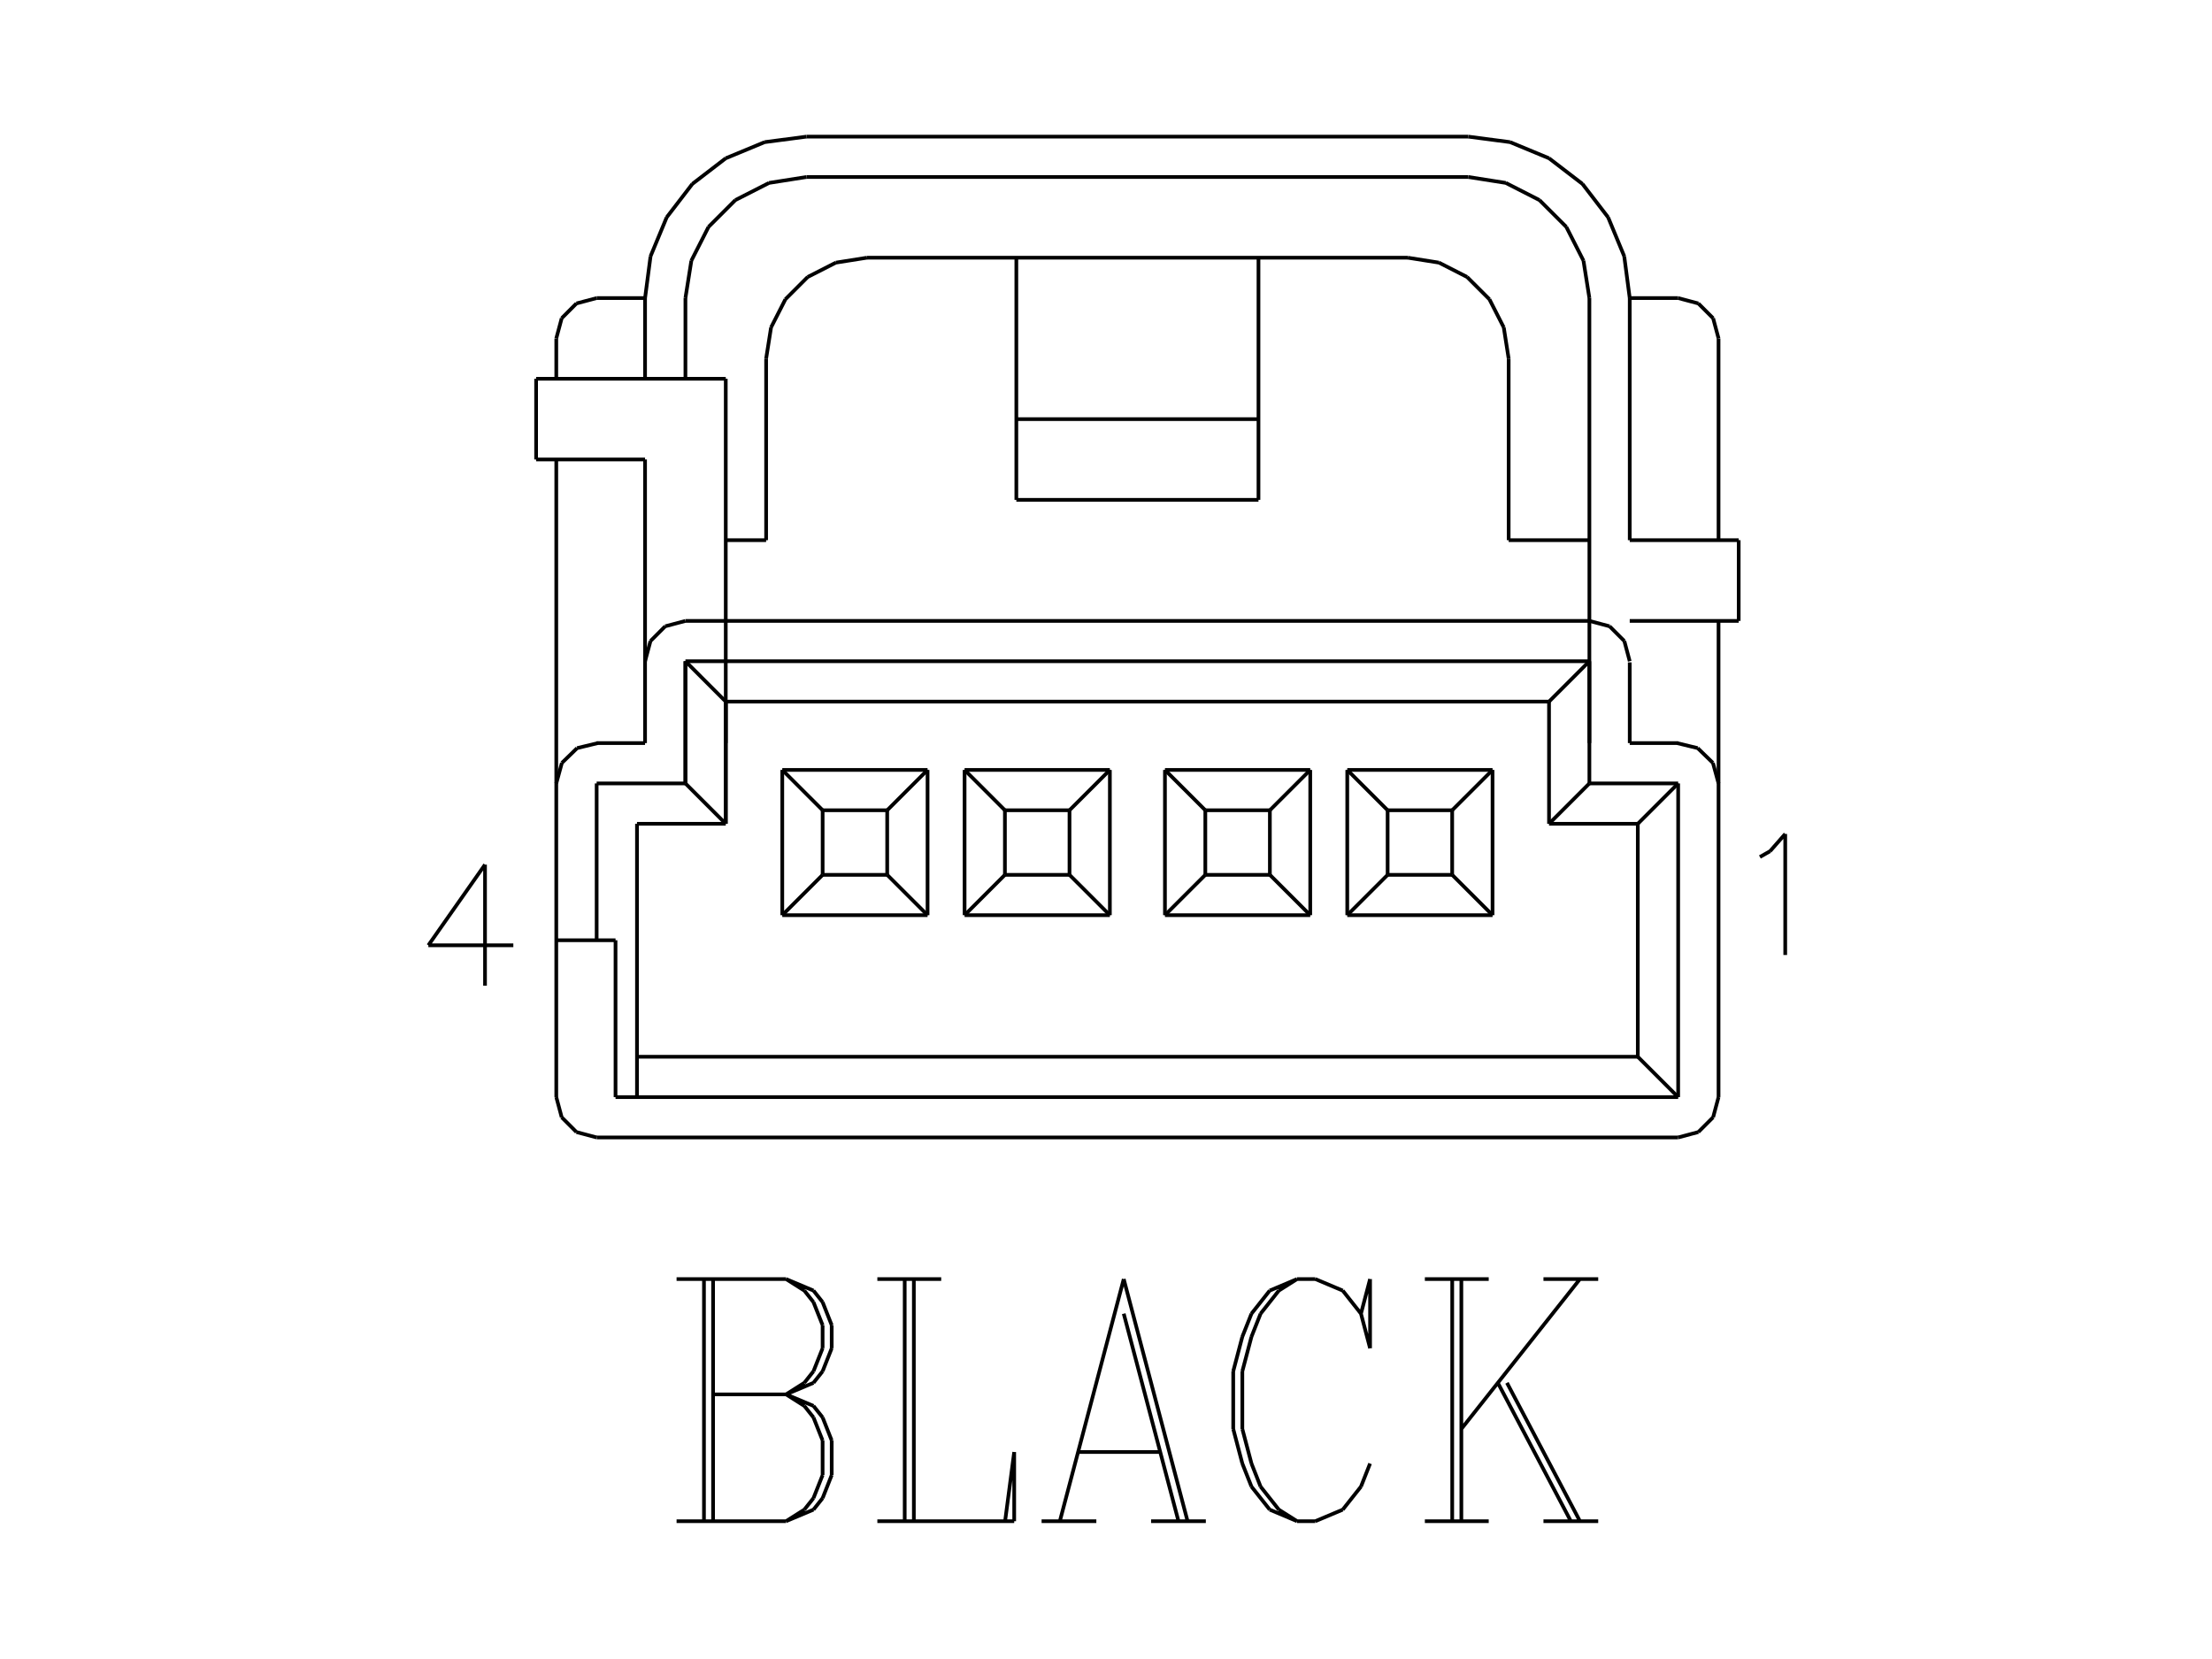 <?xml version="1.0" standalone="no"?><svg xmlns="http://www.w3.org/2000/svg" width="600.000" height="450.000" viewBox="0.0 0.0 600.000 450.000" version="1.1">
<title>Acme Converter - Post-processed with EDS-Designer: 14.44 (info@symca.com)</title>
<desc>Acme Converter - Post-processed with EDS-Designer: 14.44 (info@symca.com)</desc>
<g id="EDS_STYLE_GROUP" fill="none" stroke="black" stroke-width="1.0">
<g id="0" display="visible">
<path d="M431.12 212.5L431.12 179.36"/>
<path d="M315.99 208.84L355.4 208.84"/>
<path d="M315.99 248.24L355.4 248.24"/>
<path d="M315.99 208.84L315.99 248.24"/>
<path d="M355.4 208.84L355.4 248.24"/>
<path d="M365.44 208.84L404.85 208.84"/>
<path d="M365.44 248.24L404.85 248.24"/>
<path d="M365.44 208.84L365.44 248.24"/>
<path d="M326.94 219.78L344.45 219.78"/>
<path d="M326.94 237.3L344.45 237.3"/>
<path d="M326.94 219.78L326.94 237.3"/>
<path d="M344.45 219.78L344.45 237.3"/>
<path d="M315.99 208.84L326.94 219.78"/>
<path d="M344.45 219.78L355.4 208.84"/>
<path d="M344.45 237.3L355.4 248.24"/>
<path d="M326.94 237.3L315.99 248.24"/>
<path d="M365.44 208.84L376.39 219.78"/>
<path d="M393.9 219.78L404.85 208.84"/>
<path d="M393.9 237.3L404.85 248.24"/>
<path d="M376.39 237.3L365.44 248.24"/>
<path d="M376.39 219.78L376.39 237.3"/>
<path d="M393.9 219.78L393.9 237.3"/>
<path d="M376.39 219.78L393.9 219.78"/>
<path d="M376.39 237.3L393.9 237.3"/>
<path d="M166.96 297.59L455.2 297.59"/>
<path d="M196.86 190.31L420.17 190.31"/>
<path d="M466.15 212.5L464.63 206.94M464.63 206.94L460.49 202.92M460.49 202.92L454.88 201.56"/>
<path d="M172.78 286.64L444.25 286.64"/>
<path d="M466.15 297.59L466.15 168.42"/>
<path d="M466.15 146.52L466.15 91.79"/>
<path d="M471.62 168.42L471.62 146.52"/>
<path d="M442.06 179.36L440.6 173.89M440.6 173.89L436.59 169.88M436.59 169.88L431.12 168.42"/>
<path d="M185.92 168.42L180.44 169.88M180.44 169.88L176.44 173.89M176.44 173.89L174.97 179.36"/>
<path d="M185.92 179.36L196.86 190.31"/>
<path d="M420.17 190.31L431.12 179.36"/>
<path d="M420.17 223.45L431.12 212.5"/>
<path d="M444.25 223.45L455.2 212.5"/>
<path d="M455.2 297.59L444.25 286.64"/>
<path d="M404.85 208.84L404.85 248.24"/>
<path d="M477.37 232.45L480.12 230.89M480.12 230.89L484.24 226.2M484.24 226.2L484.24 259.04"/>
<path d="M185.92 179.36L431.12 179.36"/>
<path d="M161.84 308.53L455.2 308.53"/>
<path d="M185.92 168.42L431.12 168.42"/>
<path d="M196.86 146.52L207.81 146.52"/>
<path d="M409.22 146.52L431.12 146.52"/>
<path d="M275.68 135.58L341.36 135.58"/>
<path d="M275.68 113.69L341.36 113.69"/>
<path d="M145.42 102.74L196.86 102.74"/>
<path d="M442.06 146.52L471.62 146.52"/>
<path d="M145.42 124.63L174.97 124.63"/>
<path d="M442.06 168.42L471.62 168.42"/>
<path d="M218.76 37.06L398.28 37.06"/>
<path d="M218.76 48.01L398.28 48.01"/>
<path d="M235.18 69.9L381.86 69.9"/>
<path d="M409.22 97.27L407.89 88.81M407.89 88.81L404 81.18M404 81.18L397.94 75.13M397.94 75.13L390.32 71.24M390.32 71.24L381.86 69.9"/>
<path d="M235.18 69.9L226.72 71.24M226.72 71.24L219.09 75.13M219.09 75.13L213.04 81.18M213.04 81.18L209.15 88.81M209.15 88.81L207.81 97.27"/>
<path d="M442.06 80.85L440.57 69.51M440.57 69.51L436.2 58.95M436.2 58.95L429.24 49.89M429.24 49.89L420.17 42.93M420.17 42.93L409.61 38.55M409.61 38.55L398.28 37.06"/>
<path d="M431.12 80.85L429.51 70.7M429.51 70.7L424.85 61.54M424.85 61.54L417.58 54.28M417.58 54.28L408.43 49.61M408.43 49.61L398.28 48.01"/>
<path d="M218.76 37.06L207.42 38.55M207.42 38.55L196.86 42.93M196.86 42.93L187.8 49.89M187.8 49.89L180.84 58.95M180.84 58.95L176.46 69.51M176.46 69.51L174.97 80.85"/>
<path d="M218.76 48.01L208.61 49.61M208.61 49.61L199.45 54.28M199.45 54.28L192.19 61.54M192.19 61.54L187.53 70.7M187.53 70.7L185.92 80.85"/>
<path d="M442.06 80.85L455.2 80.85"/>
<path d="M466.15 91.79L464.68 86.32M464.68 86.32L460.67 82.31M460.67 82.31L455.2 80.85"/>
<path d="M444.25 286.64L444.25 223.45"/>
<path d="M455.2 297.59L455.2 212.5"/>
<path d="M174.97 102.74L174.97 80.85"/>
<path d="M196.86 201.56L196.86 102.74"/>
<path d="M185.92 102.74L185.92 80.85"/>
<path d="M207.81 146.52L207.81 97.27"/>
<path d="M431.12 212.5L455.2 212.5"/>
<path d="M420.17 223.45L444.25 223.45"/>
<path d="M442.06 146.52L442.06 80.85"/>
<path d="M431.12 201.56L431.12 80.85"/>
<path d="M409.22 146.52L409.22 97.27"/>
<path d="M185.92 212.5L185.92 179.36"/>
<path d="M442.06 201.56L455.2 201.56"/>
<path d="M190.95 412.62L190.95 346.94M193.42 346.94L193.42 412.62M183.52 346.94L213.22 346.94M213.22 346.94L220.65 350.07M220.65 350.07L223.13 353.2M223.13 353.2L225.6 359.45M225.6 359.45L225.6 365.71M225.6 365.71L223.13 371.96M223.13 371.96L220.65 375.09M220.65 375.09L213.22 378.22M213.22 346.94L218.17 350.07M218.17 350.07L220.65 353.2M220.65 353.2L223.13 359.45M223.13 359.45L223.13 365.71M223.13 365.71L220.65 371.96M220.65 371.96L218.17 375.09M218.17 375.09L213.22 378.22M193.42 378.22L213.22 378.22M213.22 378.22L220.65 381.35M220.65 381.35L223.13 384.47M223.13 384.47L225.6 390.73M225.6 390.73L225.6 400.11M225.6 400.11L223.13 406.37M223.13 406.37L220.65 409.49M220.65 409.49L213.22 412.62M213.22 412.62L183.52 412.62M213.22 378.22L218.17 381.35M218.17 381.35L220.65 384.47M220.65 384.47L223.13 390.73M223.13 390.73L223.13 400.11M223.13 400.11L220.65 406.37M220.65 406.37L218.17 409.49M218.17 409.49L213.22 412.62M245.4 412.62L245.4 346.94M247.88 346.94L247.88 412.62M237.98 346.94L255.3 346.94M237.98 412.62L275.1 412.62M275.1 412.62L275.1 393.86M275.1 393.86L272.63 412.62M304.81 346.94L287.48 412.62M304.81 346.94L322.13 412.62M304.81 356.33L319.66 412.62M292.43 393.86L314.71 393.86M282.53 412.62L297.38 412.62M312.23 412.62L327.08 412.62M369.16 356.33L371.63 365.71M371.63 365.71L371.63 346.94M371.63 346.94L369.16 356.33M369.16 356.33L364.21 350.07M364.21 350.07L356.78 346.94M356.78 346.94L351.83 346.94M351.83 346.94L344.41 350.07M344.41 350.07L339.46 356.33M339.46 356.33L336.98 362.58M336.98 362.58L334.51 371.96M334.51 371.96L334.51 387.6M334.51 387.6L336.98 396.98M336.98 396.98L339.46 403.24M339.46 403.24L344.41 409.49M344.41 409.49L351.83 412.62M351.83 412.62L356.78 412.62M356.78 412.62L364.21 409.49M364.21 409.49L369.16 403.24M369.16 403.24L371.63 396.98M351.83 346.94L346.88 350.07M346.88 350.07L341.93 356.33M341.93 356.33L339.46 362.58M339.46 362.58L336.98 371.96M336.98 371.96L336.98 387.6M336.98 387.6L339.46 396.98M339.46 396.98L341.93 403.24M341.93 403.24L346.88 409.49M346.88 409.49L351.83 412.62M393.91 412.62L393.91 346.94M396.39 346.94L396.39 412.62M428.56 346.94L396.39 387.6M408.76 375.09L428.56 412.62M406.29 375.09L426.09 412.62M386.49 346.94L403.81 346.94M418.66 346.94L433.51 346.94M386.49 412.62L403.81 412.62M418.66 412.62L433.51 412.62"/>
<path d="M455.2 308.53L460.67 307.07M460.67 307.07L464.68 303.06M464.68 303.06L466.15 297.59"/>
<path d="M420.17 223.45L420.17 190.31"/>
<path d="M196.86 223.45L196.86 190.31"/>
<path d="M212.19 208.84L212.19 248.24"/>
<path d="M240.65 237.3L223.14 237.3"/>
<path d="M240.65 219.78L223.14 219.78"/>
<path d="M223.14 219.78L223.14 237.3"/>
<path d="M240.65 219.78L240.65 237.3"/>
<path d="M240.65 237.3L251.6 248.24"/>
<path d="M223.14 237.3L212.19 248.24"/>
<path d="M223.14 219.78L212.19 208.84"/>
<path d="M251.6 208.84L240.65 219.78"/>
<path d="M290.1 237.3L301.05 248.24"/>
<path d="M272.58 237.3L261.64 248.24"/>
<path d="M272.58 219.78L261.64 208.84"/>
<path d="M301.05 208.84L290.1 219.78"/>
<path d="M272.58 219.78L272.58 237.3"/>
<path d="M290.1 219.78L290.1 237.3"/>
<path d="M290.1 237.3L272.58 237.3"/>
<path d="M290.1 219.78L272.58 219.78"/>
<path d="M251.6 208.84L251.6 248.24"/>
<path d="M251.6 248.24L212.19 248.24"/>
<path d="M251.6 208.84L212.19 208.84"/>
<path d="M261.64 208.84L261.64 248.24"/>
<path d="M301.05 208.84L301.05 248.24"/>
<path d="M301.05 248.24L261.64 248.24"/>
<path d="M301.05 208.84L261.64 208.84"/>
<path d="M131.56 234.52L116.19 256.41M116.19 256.41L139.24 256.41M131.56 234.52L131.56 267.36"/>
<path d="M185.92 212.5L185.92 179.36"/>
<path d="M162.16 201.56L156.55 202.92M156.55 202.92L152.41 206.94M152.41 206.94L150.89 212.5"/>
<path d="M196.86 223.45L185.92 212.5"/>
<path d="M185.92 212.5L161.84 212.5"/>
<path d="M196.86 223.45L172.78 223.45"/>
<path d="M174.97 201.56L161.84 201.56"/>
<path d="M196.86 223.45L196.86 190.31"/>
<path d="M150.89 297.59L150.89 124.63"/>
<path d="M145.42 124.63L145.42 102.74"/>
<path d="M161.84 255.04L161.84 212.5"/>
<path d="M172.78 297.59L172.78 223.45"/>
<path d="M150.89 297.59L152.36 303.06M152.36 303.06L156.36 307.07M156.36 307.07L161.84 308.53"/>
<path d="M166.96 255.04L150.89 255.04"/>
<path d="M166.96 297.59L166.96 255.04"/>
<path d="M150.89 102.74L150.89 91.79"/>
<path d="M174.97 80.85L161.84 80.85"/>
<path d="M161.84 80.85L156.36 82.31M156.36 82.31L152.36 86.32M152.36 86.32L150.89 91.79"/>
<path d="M174.97 201.56L174.97 124.63"/>
<path d="M442.06 201.56L442.06 179.67"/>
<path d="M341.36 135.58L341.36 69.9"/>
<path d="M275.68 135.58L275.68 69.9"/>
</g>
</g>
</svg>
